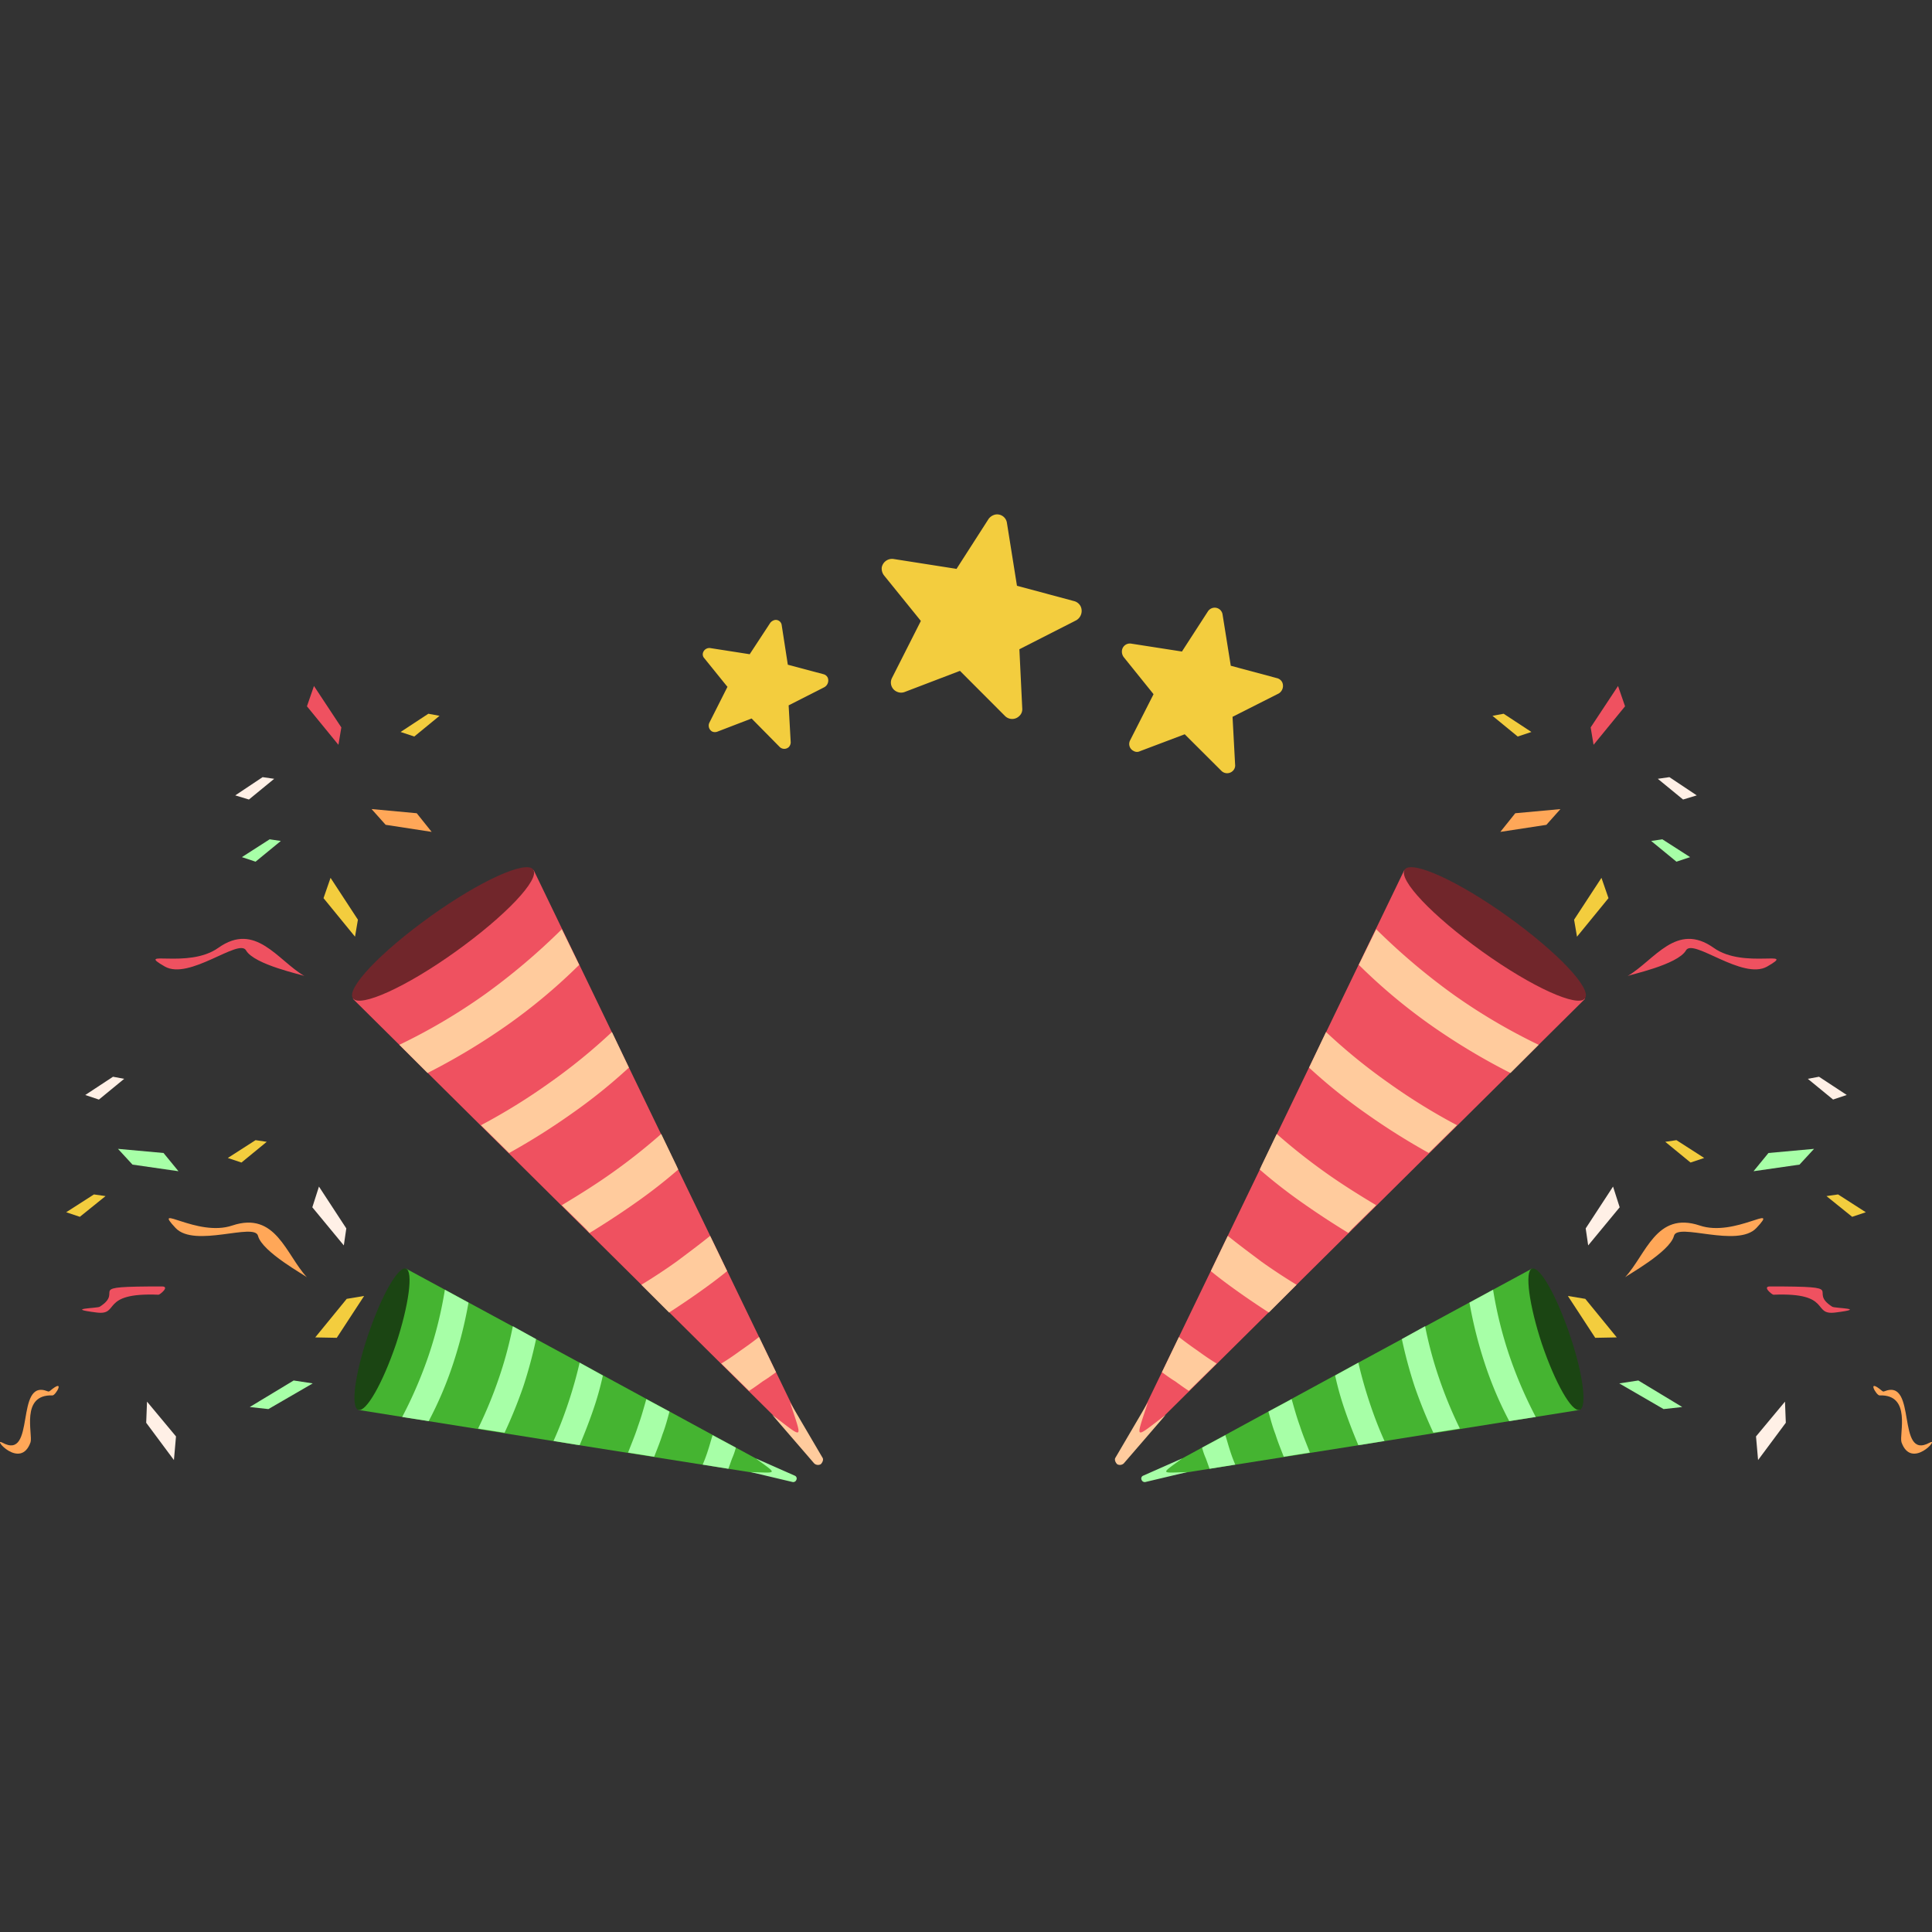 <svg xmlns="http://www.w3.org/2000/svg" width="220" height="220" viewBox="0 0 220 220">
  <rect x="0" y="0" width="220" height="220" fill="#333333" stroke="none"/>
  <g id="Group_942" data-name="Group 942" transform="translate(570 -2263)">
    <g id="Group_779" data-name="Group 779" transform="translate(399.203 90.854)">
      <g id="Group_777" data-name="Group 777" transform="translate(-969.203 2250.26)">
        <g id="Red_Trumpet" transform="translate(40.086 20.64)">
          <path id="Path_899" data-name="Path 899" d="M183.338,237.441l-16.232-33.6L150.873,170.2l-10.287,7.314L130.3,184.875l26.519,26.283Z" transform="translate(-130.197 -169.889)" fill="#ef5160" fill-rule="evenodd"/>
          <path id="Path_900" data-name="Path 900" d="M184.393,234.943l-1.935-4.011q-.991.779-2.123,1.557c-.708.519-1.463,1.038-2.171,1.463l3.162,3.114c.519-.33,1.038-.708,1.557-1.085.472-.283.991-.661,1.51-1.038Zm-5.568-11.514-1.935-4.011c-1.227.991-2.5,1.935-3.822,2.926-1.321.944-2.69,1.84-4.011,2.642l3.162,3.161c1.085-.708,2.218-1.463,3.35-2.265s2.218-1.6,3.256-2.454Zm-5.568-11.561-.236-.519-1.7-3.539a67.166,67.166,0,0,1-5.474,4.341c-1.982,1.416-3.964,2.642-5.851,3.775l2.784,2.737.377.425c1.7-1.038,3.445-2.171,5.191-3.4a58.809,58.809,0,0,0,4.907-3.822Zm-5.615-11.608-1.935-4.058a65.366,65.366,0,0,1-7.125,5.8,68.579,68.579,0,0,1-7.786,4.813L154,209.981a76.4,76.4,0,0,0,7.125-4.483,61.88,61.88,0,0,0,6.512-5.238Zm-5.662-11.7L160,184.5a73.779,73.779,0,0,1-8.682,7.361,66.51,66.51,0,0,1-9.815,5.8l3.209,3.209a73.865,73.865,0,0,0,9.107-5.474,64.371,64.371,0,0,0,8.163-6.842Z" transform="translate(-136.112 -177.441)" fill="#ffcb9d" fill-rule="evenodd"/>
          <path id="Path_901" data-name="Path 901" d="M237.21,304.976l-3.681-6.276c1.416,4.388,1.652,4.2-2.029,1.416l4.766,5.521a.641.641,0,0,0,.755.094h0C237.257,305.495,237.351,305.165,237.21,304.976Z" transform="translate(-183.644 -237.754)" fill="#ffcb9d" fill-rule="evenodd"/>
          <path id="Path_902" data-name="Path 902" d="M150.711,169.8c-.8-1.085-6.04,1.274-11.7,5.332s-9.626,8.21-8.824,9.343c.8,1.085,6.04-1.274,11.7-5.332s9.626-8.211,8.824-9.343Z" transform="translate(-130.081 -169.541)" fill="#71262b" fill-rule="evenodd"/>
        </g>
        <g id="Green_Trumpet" transform="translate(40.362 66.328)">
          <path id="Path_903" data-name="Path 903" d="M181.193,290.371l-22.036-11.985L137.026,266.4l-2.69,8.069-2.737,8.022,24.82,3.964Z" transform="translate(-131.16 -266.383)" fill="#45b431" fill-rule="evenodd"/>
          <path id="Path_904" data-name="Path 904" d="M180.185,289.478l-2.642-1.416c-.189.566-.33,1.133-.519,1.7a17.06,17.06,0,0,1-.613,1.652l2.926.472c.142-.378.283-.8.425-1.18a7.612,7.612,0,0,0,.425-1.227Zm-7.55-4.105-2.642-1.416c-.283.991-.566,2.029-.944,3.067-.33,1.038-.755,2.029-1.132,3.02l2.973.472c.33-.849.661-1.652.944-2.548.33-.849.566-1.746.8-2.6Zm-7.6-4.105-.33-.189L162.4,279.8q-.5,2.194-1.274,4.53t-1.7,4.388l2.6.425.378.047c.519-1.227,1.038-2.548,1.51-3.917a34.323,34.323,0,0,0,1.133-4.011Zm-7.6-4.152-2.642-1.463a44.838,44.838,0,0,1-1.6,5.946,49.508,49.508,0,0,1-2.359,5.71l3.02.472a54.916,54.916,0,0,0,2.123-5.238,51.819,51.819,0,0,0,1.463-5.426Zm-7.691-4.152-2.69-1.463a46.274,46.274,0,0,1-1.84,7.455,49.16,49.16,0,0,1-3.02,7.031l3.02.472A42.166,42.166,0,0,0,148,279.9a49.743,49.743,0,0,0,1.746-6.936Z" transform="translate(-136.758 -269.077)" fill="#a7ffa7" fill-rule="evenodd"/>
          <path id="Path_905" data-name="Path 905" d="M231.349,314.182l-4.483-1.982c2.5,1.84,2.548,1.652-.566,1.557l4.766,1.132a.38.38,0,0,0,.425-.236h0A.351.351,0,0,0,231.349,314.182Z" transform="translate(-181.174 -290.572)" fill="#a7ffa7" fill-rule="evenodd"/>
          <path id="Path_906" data-name="Path 906" d="M136.534,266.381c-.9-.283-2.784,3.067-4.294,7.5s-2.029,8.258-1.132,8.588c.9.283,2.784-3.067,4.294-7.5,1.463-4.436,1.982-8.3,1.132-8.588Z" transform="translate(-130.667 -266.365)" fill="#1b4513" fill-rule="evenodd"/>
        </g>
        <g id="Papers" transform="translate(0 0)">
          <path id="Path_907" data-name="Path 907" d="M101.583,260.965c-2.407-2.6-3.539-7.55-8.494-5.9-4.011,1.368-9.249-2.69-6.465.283,2.171,2.312,9.013-.661,9.39.9.472,1.84,5.426,4.53,5.568,4.719Z" transform="translate(-66.632 -193.63)" fill="#ffa758" fill-rule="evenodd"/>
          <path id="Path_908" data-name="Path 908" d="M74.032,270.7c-9.3,0-4.105.425-7.078,2.312-.283.189-4.152.189-.33.661,2.69.33.283-2.312,7.031-2.029.142,0,1.321-.944.377-.944Z" transform="translate(-55.596 -202.326)" fill="#ef5160" fill-rule="evenodd"/>
          <path id="Path_909" data-name="Path 909" d="M80.489,240.048l-1.7-2.076L73.6,237.5l1.652,1.793Z" transform="translate(-60.166 -184.792)" fill="#a7ffa7" fill-rule="evenodd"/>
          <path id="Path_910" data-name="Path 910" d="M112.572,293.73l-2.171-.33-5,3.02,2.123.236Z" transform="translate(-76.961 -214.315)" fill="#a7ffa7" fill-rule="evenodd"/>
          <path id="Path_911" data-name="Path 911" d="M50.542,295.322c-3.775-1.51-1.274,7.975-5.143,5.851-1.227-.661,2.076,3.161,3.209-.047.283-.9-1.18-5.474,2.5-5.332.377,0,1.51-2.029-.283-.519-.142.094-.142.094-.283.047Z" transform="translate(-45.13 -215.01)" fill="#ffa758" fill-rule="evenodd"/>
          <path id="Path_912" data-name="Path 912" d="M124.369,251.366l-.283,1.935-3.586-4.341.755-2.359Z" transform="translate(-84.935 -189.598)" fill="#fff0e6" fill-rule="evenodd"/>
          <path id="Path_913" data-name="Path 913" d="M68.862,220.1l1.274.236L67.257,222.7l-1.557-.519Z" transform="translate(-55.994 -175.603)" fill="#fff0e6" fill-rule="evenodd"/>
          <path id="Path_914" data-name="Path 914" d="M83.562,305.153l.236-2.69-3.3-3.964-.094,2.407Z" transform="translate(-63.757 -217.008)" fill="#fff0e6" fill-rule="evenodd"/>
          <path id="Path_915" data-name="Path 915" d="M124.786,273.33l1.982-.33-3.114,4.766-2.454-.047Z" transform="translate(-85.305 -203.541)" fill="#f3cd3e" fill-rule="evenodd"/>
          <path id="Path_916" data-name="Path 916" d="M103.262,235.4l1.274.189-2.878,2.359-1.557-.519Z" transform="translate(-74.161 -183.683)" fill="#f3cd3e" fill-rule="evenodd"/>
          <path id="Path_917" data-name="Path 917" d="M64.262,248.5l1.321.189-2.926,2.359-1.557-.519Z" transform="translate(-53.564 -190.602)" fill="#f3cd3e" fill-rule="evenodd"/>
          <path id="Path_918" data-name="Path 918" d="M106.662,162.8l1.274.189-2.878,2.359-1.557-.519Z" transform="translate(-75.957 -145.341)" fill="#a7ffa7" fill-rule="evenodd"/>
          <path id="Path_919" data-name="Path 919" d="M127.117,176.866l-.33,1.935-3.586-4.388.8-2.312Z" transform="translate(-86.361 -150.253)" fill="#f3cd3e" fill-rule="evenodd"/>
          <path id="Path_920" data-name="Path 920" d="M141.642,158.1l-1.7-2.123L134.8,155.5l1.6,1.793Z" transform="translate(-92.488 -141.486)" fill="#ffa758" fill-rule="evenodd"/>
          <path id="Path_921" data-name="Path 921" d="M99.617,191.061c-3.067-1.793-5.568-6.229-9.815-3.209-3.445,2.454-9.626.094-6.087,2.123,2.784,1.6,8.446-3.256,9.249-1.84.944,1.652,6.465,2.784,6.653,2.926Z" transform="translate(-64.949 -158.03)" fill="#ef5160" fill-rule="evenodd"/>
          <path id="Path_922" data-name="Path 922" d="M105.014,147.8l1.321.189-2.878,2.359-1.557-.472Z" transform="translate(-75.112 -137.419)" fill="#fff0e6" fill-rule="evenodd"/>
          <path id="Path_923" data-name="Path 923" d="M123.117,130.519l-.33,1.982-3.586-4.388.8-2.312Z" transform="translate(-84.249 -125.8)" fill="#ef5160" fill-rule="evenodd"/>
          <path id="Path_924" data-name="Path 924" d="M144.962,132.5l1.274.236-2.878,2.359-1.557-.519Z" transform="translate(-96.185 -129.339)" fill="#f3cd3e" fill-rule="evenodd"/>
        </g>
      </g>
      <g id="Stars" transform="translate(-883.998 2224.146) rotate(13)">
        <path id="Path_928" data-name="Path 928" d="M14.486,5.1a.737.737,0,0,0-.566-.283L9.768,4.678H9.72L8.022.431a.675.675,0,0,0-.9-.378A.926.926,0,0,0,6.7.479L5.238,4.442v.047h0L.661,4.82A.763.763,0,0,0,0,5.575a.64.64,0,0,0,.283.519L3.539,8.642a.046.046,0,0,1,.047.047L2.5,13.125a.778.778,0,0,0,.519.9.772.772,0,0,0,.566-.094l3.492-2.359,3.869,2.454a.755.755,0,0,0,.991-.236.812.812,0,0,0,.094-.566l-1.18-4.058,3.492-2.926A.877.877,0,0,0,14.486,5.1Z" transform="translate(0 17.394)" fill="#f3cd3e"/>
        <path id="Path_929" data-name="Path 929" d="M23.074,8.105a1.162,1.162,0,0,0-.9-.425l-6.653-.236h-.047L12.74.7A1.129,1.129,0,0,0,11.278.083a1.289,1.289,0,0,0-.661.661L8.352,7.067v.047h0l-7.267.519A1.2,1.2,0,0,0,0,8.86a1.271,1.271,0,0,0,.472.849l5.191,4.058.047.047L3.964,20.893a1.138,1.138,0,0,0,.849,1.368,1.153,1.153,0,0,0,.9-.142l5.615-3.775,6.181,3.869a1.147,1.147,0,0,0,1.557-.377,1.033,1.033,0,0,0,.142-.9l-1.84-6.512,5.568-4.671A1.232,1.232,0,0,0,23.074,8.105Z" transform="translate(17.648 0)" fill="#f3cd3e"/>
        <path id="Path_930" data-name="Path 930" d="M18.6,6.577a.911.911,0,0,0-.708-.33l-5.379-.189h-.047L10.243.584A.905.905,0,0,0,9.064.065a.935.935,0,0,0-.519.519L6.7,5.68v.047L.853,6.152A.909.909,0,0,0,0,7.143a1.056,1.056,0,0,0,.377.708l4.2,3.3.047.047-1.416,5.71A.882.882,0,0,0,3.873,18a.741.741,0,0,0,.708-.142l4.53-3.02,5,3.114a.922.922,0,0,0,1.274-.283.849.849,0,0,0,.094-.755l-1.51-5.238L18.5,7.9A1.011,1.011,0,0,0,18.6,6.577Z" transform="translate(46.428 4.784)" fill="#f3cd3e"/>
      </g>
      <g id="Group_778" data-name="Group 778" transform="translate(-842.243 2250.26)">
        <g id="Red_Trumpet-2" data-name="Red_Trumpet" transform="translate(0 20.64)">
          <path id="Path_899-2" data-name="Path 899" d="M130.3,237.441l16.232-33.6L162.765,170.2l10.287,7.314,10.287,7.361-26.519,26.283Z" transform="translate(-129.809 -169.889)" fill="#ef5160" fill-rule="evenodd"/>
          <path id="Path_900-2" data-name="Path 900" d="M141.5,234.943l1.935-4.011q.991.779,2.123,1.557c.708.519,1.463,1.038,2.171,1.463l-3.162,3.114c-.519-.33-1.038-.708-1.557-1.085-.472-.283-.991-.661-1.51-1.038Zm5.568-11.514L149,219.418c1.227.991,2.5,1.935,3.822,2.926,1.321.944,2.69,1.84,4.011,2.642l-3.161,3.161c-1.085-.708-2.218-1.463-3.35-2.265s-2.218-1.6-3.256-2.454Zm5.568-11.561.236-.519,1.7-3.539a67.17,67.17,0,0,0,5.474,4.341c1.982,1.416,3.964,2.642,5.851,3.775l-2.784,2.737-.378.425c-1.7-1.038-3.445-2.171-5.191-3.4a58.807,58.807,0,0,1-4.907-3.822Zm5.615-11.608,1.935-4.058a65.364,65.364,0,0,0,7.125,5.8,68.577,68.577,0,0,0,7.786,4.813l-3.209,3.162a76.4,76.4,0,0,1-7.125-4.483,61.879,61.879,0,0,1-6.512-5.238Zm5.662-11.7L165.9,184.5a73.784,73.784,0,0,0,8.682,7.361,66.51,66.51,0,0,0,9.815,5.8l-3.209,3.209a73.866,73.866,0,0,1-9.107-5.474,64.369,64.369,0,0,1-8.163-6.842Z" transform="translate(-136.149 -177.441)" fill="#ffcb9d" fill-rule="evenodd"/>
          <path id="Path_901-2" data-name="Path 901" d="M231.566,304.976l3.681-6.276c-1.416,4.388-1.652,4.2,2.029,1.416l-4.766,5.521a.641.641,0,0,1-.755.094h0C231.519,305.495,231.425,305.165,231.566,304.976Z" transform="translate(-231.5 -237.754)" fill="#ffcb9d" fill-rule="evenodd"/>
          <path id="Path_902-2" data-name="Path 902" d="M130.185,169.8c.8-1.085,6.04,1.274,11.7,5.332s9.626,8.21,8.824,9.343c-.8,1.085-6.04-1.274-11.7-5.332s-9.626-8.211-8.824-9.343Z" transform="translate(-97.182 -169.541)" fill="#71262b" fill-rule="evenodd"/>
        </g>
        <g id="Green_Trumpet-2" data-name="Green_Trumpet" transform="translate(3.001 66.328)">
          <path id="Path_903-2" data-name="Path 903" d="M131.6,290.371l22.036-11.985L175.767,266.4l2.69,8.069,2.737,8.022-24.82,3.964Z" transform="translate(-131.279 -266.383)" fill="#45b431" fill-rule="evenodd"/>
          <path id="Path_904-2" data-name="Path 904" d="M142.2,289.478l2.642-1.416c.189.566.33,1.133.519,1.7a17.064,17.064,0,0,0,.613,1.652l-2.926.472c-.142-.378-.283-.8-.425-1.18a7.617,7.617,0,0,1-.425-1.227Zm7.55-4.105,2.642-1.416c.283.991.566,2.029.944,3.067.33,1.038.755,2.029,1.132,3.02l-2.973.472c-.33-.849-.661-1.652-.944-2.548-.33-.849-.566-1.746-.8-2.6Zm7.6-4.105.33-.189,2.312-1.274q.5,2.194,1.274,4.53t1.7,4.388l-2.6.425-.378.047c-.519-1.227-1.038-2.548-1.51-3.917a34.32,34.32,0,0,1-1.133-4.011Zm7.6-4.152,2.642-1.463a44.845,44.845,0,0,0,1.6,5.946,49.516,49.516,0,0,0,2.359,5.71l-3.02.472a54.916,54.916,0,0,1-2.123-5.238,51.816,51.816,0,0,1-1.463-5.426Zm7.691-4.152,2.69-1.463a46.273,46.273,0,0,0,1.84,7.455,49.157,49.157,0,0,0,3.02,7.031l-3.02.472a42.168,42.168,0,0,1-2.784-6.559,49.743,49.743,0,0,1-1.746-6.936Z" transform="translate(-135.273 -269.077)" fill="#a7ffa7" fill-rule="evenodd"/>
          <path id="Path_905-2" data-name="Path 905" d="M226.48,314.182l4.483-1.982c-2.5,1.84-2.548,1.652.566,1.557l-4.766,1.132a.38.38,0,0,1-.425-.236h0A.351.351,0,0,1,226.48,314.182Z" transform="translate(-226.3 -290.572)" fill="#a7ffa7" fill-rule="evenodd"/>
          <path id="Path_906-2" data-name="Path 906" d="M131.076,266.381c.9-.283,2.784,3.067,4.294,7.5s2.029,8.258,1.132,8.588c-.9.283-2.784-3.067-4.294-7.5-1.463-4.436-1.982-8.3-1.132-8.588Z" transform="translate(-86.588 -266.365)" fill="#1b4513" fill-rule="evenodd"/>
        </g>
        <g id="Papers-2" data-name="Papers" transform="translate(42.989 0)">
          <path id="Path_907-2" data-name="Path 907" d="M85.842,260.965c2.407-2.6,3.539-7.55,8.494-5.9,4.011,1.368,9.249-2.69,6.465.283-2.171,2.312-9.013-.661-9.39.9-.472,1.84-5.426,4.53-5.568,4.719Z" transform="translate(-70.743 -193.63)" fill="#ffa758" fill-rule="evenodd"/>
          <path id="Path_908-2" data-name="Path 908" d="M65.31,270.7c9.3,0,4.105.425,7.078,2.312.283.189,4.152.189.33.661-2.69.33-.283-2.312-7.031-2.029-.142,0-1.321-.944-.377-.944Z" transform="translate(-33.695 -202.326)" fill="#ef5160" fill-rule="evenodd"/>
          <path id="Path_909-2" data-name="Path 909" d="M73.6,240.048l1.7-2.076,5.191-.472-1.652,1.793Z" transform="translate(-43.872 -184.792)" fill="#a7ffa7" fill-rule="evenodd"/>
          <path id="Path_910-2" data-name="Path 910" d="M105.4,293.73l2.171-.33,5,3.02-2.123.236Z" transform="translate(-90.961 -214.315)" fill="#a7ffa7" fill-rule="evenodd"/>
          <path id="Path_911-2" data-name="Path 911" d="M46.4,295.322c3.775-1.51,1.274,7.975,5.143,5.851,1.227-.661-2.076,3.161-3.209-.047-.283-.9,1.18-5.474-2.5-5.332-.377,0-1.51-2.029.283-.519.142.094.142.094.283.047Z" transform="translate(-1.758 -215.01)" fill="#ffa758" fill-rule="evenodd"/>
          <path id="Path_912-2" data-name="Path 912" d="M120.5,251.366l.283,1.935,3.586-4.341-.755-2.359Z" transform="translate(-109.883 -189.598)" fill="#fff0e6" fill-rule="evenodd"/>
          <path id="Path_913-2" data-name="Path 913" d="M66.974,220.1l-1.274.236,2.878,2.359,1.557-.519Z" transform="translate(-29.791 -175.603)" fill="#fff0e6" fill-rule="evenodd"/>
          <path id="Path_914-2" data-name="Path 914" d="M80.636,305.153l-.236-2.69,3.3-3.964.094,2.407Z" transform="translate(-50.389 -217.008)" fill="#fff0e6" fill-rule="evenodd"/>
          <path id="Path_915-2" data-name="Path 915" d="M123.182,273.33,121.2,273l3.114,4.766,2.454-.047Z" transform="translate(-112.612 -203.541)" fill="#f3cd3e" fill-rule="evenodd"/>
          <path id="Path_916-2" data-name="Path 916" d="M101.374,235.4l-1.274.189,2.878,2.359,1.557-.519Z" transform="translate(-80.423 -183.683)" fill="#f3cd3e" fill-rule="evenodd"/>
          <path id="Path_917-2" data-name="Path 917" d="M62.421,248.5l-1.321.189,2.926,2.359,1.557-.519Z" transform="translate(-23.067 -190.602)" fill="#f3cd3e" fill-rule="evenodd"/>
          <path id="Path_918-2" data-name="Path 918" d="M104.774,162.8l-1.274.189,2.878,2.359,1.557-.519Z" transform="translate(-85.427 -145.341)" fill="#a7ffa7" fill-rule="evenodd"/>
          <path id="Path_919-2" data-name="Path 919" d="M123.2,176.866l.33,1.935,3.586-4.388-.8-2.312Z" transform="translate(-113.904 -150.253)" fill="#f3cd3e" fill-rule="evenodd"/>
          <path id="Path_920-2" data-name="Path 920" d="M134.8,158.1l1.7-2.123,5.143-.472-1.6,1.793Z" transform="translate(-133.903 -141.486)" fill="#ffa758" fill-rule="evenodd"/>
          <path id="Path_921-2" data-name="Path 921" d="M82.656,191.061c3.067-1.793,5.568-6.229,9.815-3.209,3.445,2.454,9.626.094,6.087,2.123-2.784,1.6-8.446-3.256-9.249-1.84-.944,1.652-6.465,2.784-6.653,2.926Z" transform="translate(-67.273 -158.03)" fill="#ef5160" fill-rule="evenodd"/>
          <path id="Path_922-2" data-name="Path 922" d="M103.221,147.8l-1.321.189,2.878,2.359,1.557-.472Z" transform="translate(-83.072 -137.419)" fill="#fff0e6" fill-rule="evenodd"/>
          <path id="Path_923-2" data-name="Path 923" d="M119.2,130.519l.33,1.982,3.586-4.388-.8-2.312Z" transform="translate(-108.017 -125.8)" fill="#ef5160" fill-rule="evenodd"/>
          <path id="Path_924-2" data-name="Path 924" d="M143.074,132.5l-1.274.236,2.878,2.359,1.557-.519Z" transform="translate(-141.8 -129.339)" fill="#f3cd3e" fill-rule="evenodd"/>
        </g>
      </g>
    </g>
    <rect id="Rectangle_582" data-name="Rectangle 582" width="220" height="220" transform="translate(-570 2263)" fill="none"/>
  </g>
</svg>
